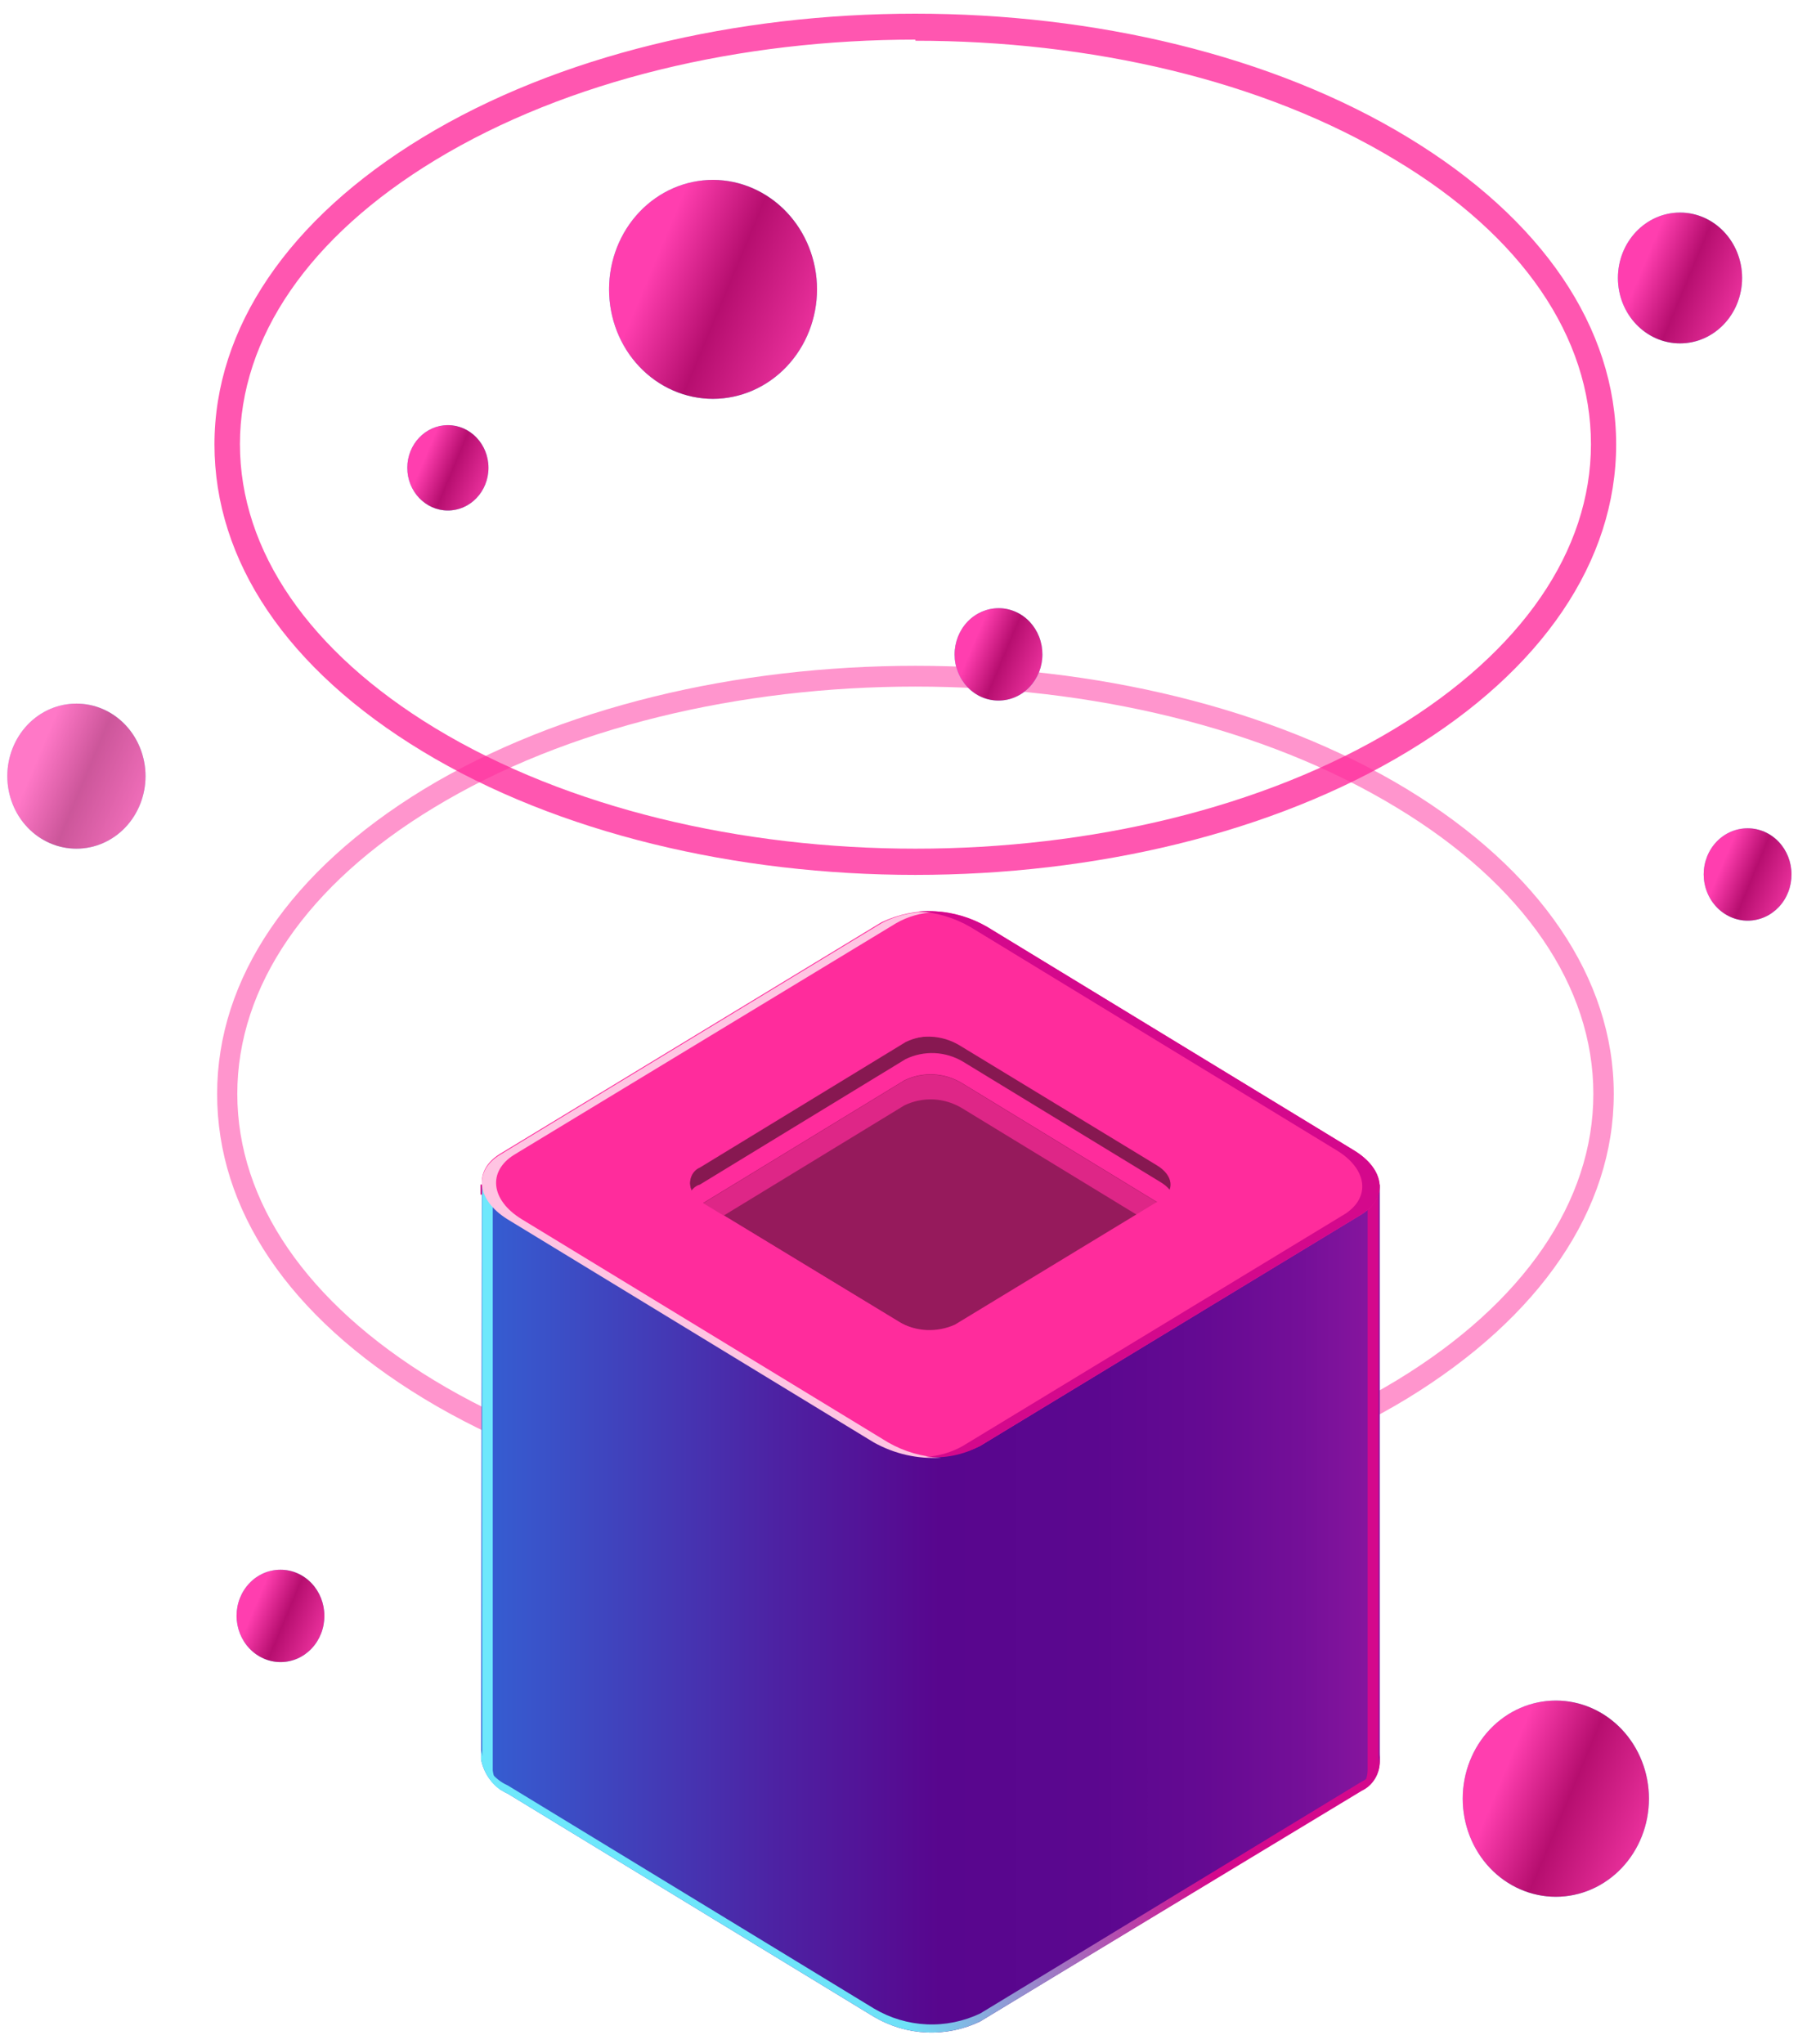 <svg width="110" height="125" viewBox="0 0 110 125" fill="none" xmlns="http://www.w3.org/2000/svg">
<path opacity="0.8" d="M55.998 53.506C45.076 53.506 34.154 50.981 25.845 45.947C17.535 40.914 13.121 34.294 13.121 27.18C13.121 20.065 17.649 13.394 25.845 8.412C42.463 -1.689 69.533 -1.689 86.151 8.412C94.363 13.394 98.875 20.048 98.875 27.18C98.875 34.311 94.363 40.983 86.151 45.947C77.842 50.981 66.92 53.506 55.998 53.506ZM55.998 2.423C45.352 2.423 34.722 4.88 26.624 9.794C18.915 14.469 14.679 20.645 14.679 27.163C14.679 33.68 18.915 39.856 26.624 44.531C42.852 54.359 69.176 54.359 85.388 44.531C93.081 39.856 97.333 33.697 97.333 27.163C97.333 20.628 93.13 14.435 85.388 9.794C77.29 4.88 66.644 2.491 55.998 2.491V2.423Z" fill="#FF2C9C"/>
<g opacity="0.7">
<path d="M8.903 47.466C8.903 48.642 8.458 49.771 7.667 50.603C6.875 51.434 5.802 51.902 4.683 51.902C4.128 51.904 3.577 51.791 3.063 51.569C2.549 51.347 2.082 51.021 1.689 50.609C1.295 50.197 0.983 49.707 0.77 49.167C0.557 48.628 0.447 48.05 0.447 47.466C0.447 46.882 0.557 46.304 0.77 45.764C0.983 45.225 1.295 44.735 1.689 44.323C2.082 43.911 2.549 43.584 3.063 43.363C3.577 43.141 4.128 43.028 4.683 43.03C5.802 43.03 6.875 43.497 7.667 44.329C8.458 45.161 8.903 46.289 8.903 47.466Z" fill="#6DE0F6"/>
<path d="M8.903 47.466C8.903 48.642 8.458 49.771 7.667 50.603C6.875 51.434 5.802 51.902 4.683 51.902C4.128 51.904 3.577 51.791 3.063 51.569C2.549 51.347 2.082 51.021 1.689 50.609C1.295 50.197 0.983 49.707 0.77 49.167C0.557 48.628 0.447 48.05 0.447 47.466C0.447 46.882 0.557 46.304 0.77 45.764C0.983 45.225 1.295 44.735 1.689 44.323C2.082 43.911 2.549 43.584 3.063 43.363C3.577 43.141 4.128 43.028 4.683 43.03C5.802 43.03 6.875 43.497 7.667 44.329C8.458 45.161 8.903 46.289 8.903 47.466Z" fill="url(#paint0_linear_705_1396)"/>
</g>
<path d="M49.985 17.688C49.985 19.463 49.316 21.166 48.123 22.423C46.93 23.68 45.312 24.389 43.623 24.393C42.787 24.393 41.958 24.22 41.185 23.883C40.412 23.545 39.71 23.051 39.119 22.428C38.528 21.806 38.06 21.066 37.741 20.253C37.423 19.439 37.26 18.568 37.262 17.688C37.262 15.914 37.932 14.213 39.125 12.959C40.318 11.705 41.936 11 43.623 11C45.309 11.005 46.925 11.711 48.117 12.964C49.309 14.217 49.981 15.916 49.985 17.688Z" fill="#6DE0F6"/>
<path d="M49.985 17.688C49.985 19.463 49.316 21.166 48.123 22.423C46.93 23.68 45.312 24.389 43.623 24.393C42.787 24.393 41.958 24.22 41.185 23.883C40.412 23.545 39.71 23.051 39.119 22.428C38.528 21.806 38.06 21.066 37.741 20.253C37.423 19.439 37.26 18.568 37.262 17.688C37.262 15.914 37.932 14.213 39.125 12.959C40.318 11.705 41.936 11 43.623 11C45.309 11.005 46.925 11.711 48.117 12.964C49.309 14.217 49.981 15.916 49.985 17.688Z" fill="url(#paint1_linear_705_1396)"/>
<path opacity="0.5" d="M55.999 41.989C45.336 41.989 34.658 44.463 26.543 49.394C18.786 54.086 14.518 60.314 14.518 66.899C14.518 73.485 18.786 79.696 26.543 84.405C42.772 94.266 69.225 94.266 85.47 84.405C93.212 79.696 97.48 73.485 97.48 66.899C97.48 60.314 93.212 54.086 85.454 49.394C77.34 44.463 66.661 41.989 55.999 41.989ZM55.999 93.072C45.109 93.072 34.219 90.564 25.927 85.531C17.634 80.498 13.284 73.963 13.284 66.899C13.284 59.836 17.763 53.25 25.927 48.268C42.512 38.202 69.501 38.202 86.087 48.268C94.201 53.216 98.729 59.836 98.729 66.899C98.729 73.963 94.234 80.549 86.087 85.531C77.794 90.564 66.888 93.072 55.999 93.072Z" fill="#FF2C9C"/>
<path d="M27.401 31.221C28.772 31.221 29.884 30.052 29.884 28.61C29.884 27.169 28.772 26 27.401 26C26.03 26 24.918 27.169 24.918 28.61C24.918 30.052 26.03 31.221 27.401 31.221Z" fill="#6DE0F6"/>
<path d="M27.401 31.221C28.772 31.221 29.884 30.052 29.884 28.61C29.884 27.169 28.772 26 27.401 26C26.03 26 24.918 27.169 24.918 28.61C24.918 30.052 26.03 31.221 27.401 31.221Z" fill="url(#paint2_linear_705_1396)"/>
<path d="M109.602 53.471C109.604 53.843 109.537 54.211 109.403 54.554C109.269 54.898 109.073 55.21 108.824 55.473C108.575 55.736 108.279 55.945 107.953 56.088C107.627 56.23 107.277 56.304 106.924 56.304C106.571 56.304 106.22 56.23 105.894 56.088C105.567 55.946 105.27 55.737 105.02 55.474C104.769 55.211 104.571 54.899 104.436 54.555C104.3 54.212 104.23 53.843 104.23 53.471C104.23 53.1 104.3 52.733 104.436 52.39C104.571 52.047 104.77 51.736 105.02 51.475C105.271 51.213 105.568 51.006 105.895 50.866C106.221 50.725 106.571 50.654 106.924 50.656C107.635 50.656 108.316 50.953 108.818 51.481C109.32 52.009 109.602 52.725 109.602 53.471Z" fill="#6DE0F6"/>
<path d="M109.602 53.471C109.604 53.843 109.537 54.211 109.403 54.554C109.269 54.898 109.073 55.21 108.824 55.473C108.575 55.736 108.279 55.945 107.953 56.088C107.627 56.23 107.277 56.304 106.924 56.304C106.571 56.304 106.22 56.23 105.894 56.088C105.567 55.946 105.27 55.737 105.02 55.474C104.769 55.211 104.571 54.899 104.436 54.555C104.3 54.212 104.23 53.843 104.23 53.471C104.23 53.1 104.3 52.733 104.436 52.39C104.571 52.047 104.77 51.736 105.02 51.475C105.271 51.213 105.568 51.006 105.895 50.866C106.221 50.725 106.571 50.654 106.924 50.656C107.635 50.656 108.316 50.953 108.818 51.481C109.32 52.009 109.602 52.725 109.602 53.471Z" fill="url(#paint3_linear_705_1396)"/>
<path d="M19.844 98.815C19.847 99.186 19.779 99.554 19.645 99.898C19.512 100.241 19.315 100.554 19.066 100.817C18.817 101.08 18.521 101.289 18.195 101.432C17.869 101.574 17.52 101.647 17.167 101.647C16.452 101.647 15.767 101.349 15.262 100.818C14.757 100.287 14.473 99.566 14.473 98.815C14.473 98.444 14.542 98.077 14.678 97.734C14.814 97.391 15.012 97.08 15.263 96.819C15.513 96.557 15.81 96.35 16.137 96.209C16.464 96.069 16.814 95.998 17.167 96C17.877 96 18.558 96.297 19.06 96.825C19.562 97.353 19.844 98.069 19.844 98.815Z" fill="#6DE0F6"/>
<path d="M19.844 98.815C19.847 99.186 19.779 99.554 19.645 99.898C19.512 100.241 19.315 100.554 19.066 100.817C18.817 101.08 18.521 101.289 18.195 101.432C17.869 101.574 17.52 101.647 17.167 101.647C16.452 101.647 15.767 101.349 15.262 100.818C14.757 100.287 14.473 99.566 14.473 98.815C14.473 98.444 14.542 98.077 14.678 97.734C14.814 97.391 15.012 97.08 15.263 96.819C15.513 96.557 15.81 96.35 16.137 96.209C16.464 96.069 16.814 95.998 17.167 96C17.877 96 18.558 96.297 19.06 96.825C19.562 97.353 19.844 98.069 19.844 98.815Z" fill="url(#paint4_linear_705_1396)"/>
<path d="M63.772 40.027C63.772 40.774 63.49 41.49 62.988 42.018C62.486 42.546 61.805 42.842 61.094 42.842C60.741 42.844 60.391 42.773 60.065 42.633C59.738 42.492 59.441 42.285 59.19 42.024C58.94 41.762 58.741 41.451 58.606 41.108C58.47 40.766 58.4 40.398 58.4 40.027C58.4 39.276 58.684 38.556 59.189 38.024C59.695 37.493 60.38 37.195 61.094 37.195C61.447 37.195 61.797 37.268 62.123 37.411C62.449 37.553 62.745 37.762 62.994 38.025C63.242 38.289 63.439 38.601 63.573 38.944C63.707 39.288 63.774 39.656 63.772 40.027Z" fill="#6DE0F6"/>
<path d="M63.772 40.027C63.772 40.774 63.49 41.49 62.988 42.018C62.486 42.546 61.805 42.842 61.094 42.842C60.741 42.844 60.391 42.773 60.065 42.633C59.738 42.492 59.441 42.285 59.19 42.024C58.94 41.762 58.741 41.451 58.606 41.108C58.47 40.766 58.4 40.398 58.4 40.027C58.4 39.276 58.684 38.556 59.189 38.024C59.695 37.493 60.38 37.195 61.094 37.195C61.447 37.195 61.797 37.268 62.123 37.411C62.449 37.553 62.745 37.762 62.994 38.025C63.242 38.289 63.439 38.601 63.573 38.944C63.707 39.288 63.774 39.656 63.772 40.027Z" fill="url(#paint5_linear_705_1396)"/>
<path d="M100.882 110C100.882 111.591 100.282 113.117 99.213 114.243C98.145 115.368 96.696 116 95.185 116C93.674 116 92.225 115.368 91.156 114.243C90.088 113.117 89.487 111.591 89.487 110C89.487 108.409 90.088 106.883 91.156 105.757C92.225 104.632 93.674 104 95.185 104C96.696 104 98.145 104.632 99.213 105.757C100.282 106.883 100.882 108.409 100.882 110Z" fill="#6DE0F6"/>
<path d="M100.882 110C100.882 111.591 100.282 113.117 99.213 114.243C98.145 115.368 96.696 116 95.185 116C93.674 116 92.225 115.368 91.156 114.243C90.088 113.117 89.487 111.591 89.487 110C89.487 108.409 90.088 106.883 91.156 105.757C92.225 104.632 93.674 104 95.185 104C96.696 104 98.145 104.632 99.213 105.757C100.282 106.883 100.882 108.409 100.882 110Z" fill="url(#paint6_linear_705_1396)"/>
<path d="M102.782 21C104.879 21 106.58 19.209 106.58 17C106.58 14.791 104.879 13 102.782 13C100.684 13 98.983 14.791 98.983 17C98.983 19.209 100.684 21 102.782 21Z" fill="#6DE0F6"/>
<path d="M102.782 21C104.879 21 106.58 19.209 106.58 17C106.58 14.791 104.879 13 102.782 13C100.684 13 98.983 14.791 98.983 17C98.983 19.209 100.684 21 102.782 21Z" fill="url(#paint7_linear_705_1396)"/>
<path d="M29.48 72.444H41.068L53.937 64.63C54.964 64.138 56.086 63.906 57.214 63.954C58.342 64.001 59.443 64.326 60.429 64.903L72.844 72.444H84.415V107.66C84.418 108.041 84.316 108.416 84.12 108.737C83.924 109.058 83.643 109.312 83.312 109.468L59.958 123.629C58.93 124.119 57.807 124.348 56.68 124.297C55.552 124.247 54.452 123.919 53.467 123.339L31.055 109.69C30.641 109.506 30.277 109.219 29.994 108.853C29.712 108.487 29.518 108.054 29.432 107.591L29.48 72.444Z" fill="url(#paint8_linear_705_1396)"/>
<path d="M31.071 109.195L53.483 122.844C54.468 123.424 55.568 123.752 56.696 123.802C57.823 123.853 58.946 123.624 59.974 123.135L83.312 108.956C83.643 108.8 83.924 108.546 84.12 108.225C84.316 107.904 84.418 107.529 84.415 107.148V107.711C84.418 108.092 84.316 108.467 84.12 108.788C83.924 109.109 83.643 109.363 83.312 109.519L59.958 123.629C58.93 124.119 57.807 124.348 56.68 124.297C55.552 124.247 54.452 123.919 53.467 123.339L31.055 109.69C30.641 109.506 30.277 109.219 29.994 108.853C29.712 108.487 29.518 108.054 29.432 107.591V107.028C29.51 107.505 29.701 107.953 29.988 108.332C30.274 108.711 30.647 109.008 31.071 109.195Z" fill="url(#paint9_linear_705_1396)"/>
<path d="M83.669 108.274V73.058H72.033L59.618 65.517C58.632 64.941 57.53 64.615 56.403 64.568C55.275 64.521 54.153 64.752 53.126 65.244L40.257 73.058H29.399V72.444H40.987L53.856 64.63C54.883 64.138 56.006 63.906 57.133 63.954C58.261 64.001 59.362 64.326 60.348 64.903L72.763 72.444H84.334V107.66C84.338 108.041 84.235 108.416 84.039 108.737C83.843 109.058 83.562 109.312 83.231 109.468L83.085 109.553C83.264 109.397 83.409 109.201 83.509 108.981C83.61 108.76 83.665 108.519 83.669 108.274Z" fill="#D4088C"/>
<path d="M30.146 73.109V108.273C30.205 108.738 30.397 109.173 30.697 109.519C30.382 109.318 30.111 109.048 29.904 108.727C29.697 108.406 29.558 108.042 29.497 107.659V72.529C29.738 72.69 29.956 72.885 30.146 73.109Z" fill="#6EE8FC"/>
<path d="M59.957 88.431L83.294 74.27C84.917 73.263 84.739 71.506 82.824 70.346L60.412 56.697C59.428 56.113 58.327 55.783 57.199 55.732C56.071 55.682 54.947 55.913 53.92 56.406L30.583 70.568C28.96 71.574 29.139 73.332 31.054 74.509L53.466 88.158C54.452 88.735 55.553 89.06 56.681 89.108C57.808 89.155 58.931 88.923 59.957 88.431Z" fill="#FF2C9C"/>
<path d="M30.599 70.619L53.936 56.457C54.941 55.931 56.063 55.701 57.182 55.792C56.359 55.817 55.553 56.045 54.829 56.457L31.459 70.619C29.837 71.625 29.999 73.382 31.914 74.56L54.326 88.209C55.324 88.781 56.435 89.102 57.572 89.147C56.142 89.242 54.715 88.917 53.45 88.209L31.037 74.56C29.155 73.382 28.944 71.625 30.599 70.619Z" fill="#FFC4E2"/>
<path d="M59.179 84.387L76.561 73.843C77.794 73.093 77.632 71.779 76.204 70.909L59.536 60.791C58.799 60.353 57.972 60.106 57.126 60.071C56.279 60.035 55.437 60.212 54.668 60.586L37.287 71.131C36.053 71.881 36.215 73.178 37.627 74.048L54.311 84.166C55.047 84.606 55.873 84.856 56.72 84.894C57.566 84.933 58.409 84.759 59.179 84.387Z" fill="#FF2C9C"/>
<path d="M58.562 81.077L71.156 73.434C72.049 72.888 71.935 71.932 70.896 71.318L58.822 63.981C58.293 63.67 57.701 63.493 57.095 63.466C56.489 63.44 55.885 63.564 55.333 63.828L42.82 71.472C41.928 72.001 42.041 72.956 43.064 73.587L55.154 80.924C55.676 81.215 56.252 81.379 56.842 81.406C57.432 81.433 58.019 81.32 58.562 81.077Z" fill="#961A5C"/>
<path d="M58.903 88.431L82.24 74.27C83.863 73.263 83.684 71.506 81.769 70.346L59.374 56.696C58.401 56.132 57.319 55.805 56.209 55.741C57.668 55.629 59.127 55.961 60.412 56.696L82.824 70.346C84.739 71.506 84.95 73.263 83.295 74.27L59.958 88.431C58.931 88.98 57.778 89.211 56.631 89.097C57.426 89.053 58.202 88.826 58.903 88.431Z" fill="#D4088C"/>
<path d="M70.912 72.342L58.821 64.971C58.292 64.659 57.7 64.483 57.094 64.456C56.488 64.43 55.884 64.553 55.332 64.818L42.82 72.444C42.645 72.55 42.495 72.696 42.382 72.871C42.304 72.748 42.254 72.609 42.234 72.463C42.214 72.317 42.226 72.168 42.268 72.027C42.31 71.887 42.381 71.758 42.477 71.65C42.572 71.542 42.689 71.458 42.82 71.404L55.413 63.726C55.965 63.462 56.569 63.338 57.175 63.364C57.782 63.391 58.373 63.568 58.903 63.879L70.993 71.25C71.805 71.745 72.032 72.427 71.691 72.956C71.485 72.685 71.217 72.474 70.912 72.342Z" fill="#871851"/>
<path d="M70.913 73.588L58.822 66.217C58.293 65.905 57.701 65.729 57.095 65.702C56.489 65.675 55.885 65.799 55.333 66.064L42.739 73.741C42.602 73.832 42.477 73.941 42.366 74.066C42.258 73.94 42.182 73.787 42.146 73.621C42.11 73.456 42.115 73.284 42.16 73.121C42.206 72.958 42.291 72.811 42.406 72.692C42.522 72.574 42.665 72.488 42.821 72.445L55.414 64.767C55.966 64.502 56.57 64.379 57.176 64.405C57.782 64.432 58.374 64.609 58.903 64.92L70.994 72.291C71.854 72.803 72.065 73.554 71.611 74.1C71.415 73.879 71.177 73.705 70.913 73.588Z" fill="#FF2C9C"/>
<path d="M71.416 75.532C71.269 75.371 71.099 75.233 70.913 75.123L58.822 67.752C58.293 67.441 57.702 67.264 57.095 67.237C56.489 67.211 55.886 67.335 55.333 67.599L42.74 75.277C42.649 75.325 42.567 75.388 42.496 75.464C42.369 75.354 42.271 75.21 42.212 75.048C42.153 74.886 42.135 74.711 42.159 74.539C42.184 74.367 42.25 74.205 42.352 74.068C42.453 73.931 42.587 73.825 42.74 73.758L55.333 66.08C55.886 65.816 56.489 65.692 57.095 65.719C57.702 65.746 58.293 65.922 58.822 66.234L70.913 73.605C71.838 74.15 72.033 74.969 71.416 75.532Z" fill="#DE2687"/>
<path fill-rule="evenodd" clip-rule="evenodd" d="M76.417 73.777L59.036 84.321C58.266 84.693 57.423 84.867 56.576 84.828C55.729 84.79 54.904 84.54 54.167 84.099L37.484 73.982C36.072 73.112 35.91 71.815 37.143 71.064L54.524 60.52C55.293 60.146 56.136 59.969 56.982 60.005C57.829 60.04 58.655 60.287 59.393 60.725L76.06 70.842C77.488 71.713 77.65 73.026 76.417 73.777ZM71.012 73.367L58.419 81.011C57.876 81.254 57.288 81.366 56.698 81.34C56.108 81.313 55.532 81.148 55.01 80.857L42.92 73.521C41.898 72.889 41.784 71.934 42.676 71.405L55.189 63.761C55.741 63.497 56.345 63.373 56.951 63.4C57.557 63.427 58.149 63.603 58.678 63.915L70.752 71.252C71.791 71.866 71.905 72.821 71.012 73.367Z" fill="#FF2C9C"/>
<defs>
<linearGradient id="paint0_linear_705_1396" x1="0.251" y1="47.548" x2="8.078" y2="50.831" gradientUnits="userSpaceOnUse">
<stop offset="0.168" stop-color="#FF3EAF"/>
<stop offset="0.539" stop-color="#B60E6F"/>
<stop offset="1" stop-color="#EB319D"/>
</linearGradient>
<linearGradient id="paint1_linear_705_1396" x1="36.966" y1="17.82" x2="48.755" y2="22.75" gradientUnits="userSpaceOnUse">
<stop offset="0.168" stop-color="#FF3EAF"/>
<stop offset="0.539" stop-color="#B60E6F"/>
<stop offset="1" stop-color="#EB319D"/>
</linearGradient>
<linearGradient id="paint2_linear_705_1396" x1="24.803" y1="28.659" x2="29.402" y2="30.584" gradientUnits="userSpaceOnUse">
<stop offset="0.168" stop-color="#FF3EAF"/>
<stop offset="0.539" stop-color="#B60E6F"/>
<stop offset="1" stop-color="#EB319D"/>
</linearGradient>
<linearGradient id="paint3_linear_705_1396" x1="104.106" y1="53.532" x2="109.081" y2="55.615" gradientUnits="userSpaceOnUse">
<stop offset="0.168" stop-color="#FF3EAF"/>
<stop offset="0.539" stop-color="#B60E6F"/>
<stop offset="1" stop-color="#EB319D"/>
</linearGradient>
<linearGradient id="paint4_linear_705_1396" x1="14.348" y1="98.876" x2="19.323" y2="100.959" gradientUnits="userSpaceOnUse">
<stop offset="0.168" stop-color="#FF3EAF"/>
<stop offset="0.539" stop-color="#B60E6F"/>
<stop offset="1" stop-color="#EB319D"/>
</linearGradient>
<linearGradient id="paint5_linear_705_1396" x1="58.276" y1="40.071" x2="63.251" y2="42.154" gradientUnits="userSpaceOnUse">
<stop offset="0.168" stop-color="#FF3EAF"/>
<stop offset="0.539" stop-color="#B60E6F"/>
<stop offset="1" stop-color="#EB319D"/>
</linearGradient>
<linearGradient id="paint6_linear_705_1396" x1="89.223" y1="110.111" x2="99.782" y2="114.524" gradientUnits="userSpaceOnUse">
<stop offset="0.168" stop-color="#FF3EAF"/>
<stop offset="0.539" stop-color="#B60E6F"/>
<stop offset="1" stop-color="#EB319D"/>
</linearGradient>
<linearGradient id="paint7_linear_705_1396" x1="98.807" y1="17.074" x2="105.846" y2="20.016" gradientUnits="userSpaceOnUse">
<stop offset="0.168" stop-color="#FF3EAF"/>
<stop offset="0.539" stop-color="#B60E6F"/>
<stop offset="1" stop-color="#EB319D"/>
</linearGradient>
<linearGradient id="paint8_linear_705_1396" x1="89.608" y1="94.13" x2="22.697" y2="94.13" gradientUnits="userSpaceOnUse">
<stop stop-color="#A31FA9"/>
<stop offset="0.07" stop-color="#8B17A0"/>
<stop offset="0.15" stop-color="#740F98"/>
<stop offset="0.24" stop-color="#640A92"/>
<stop offset="0.34" stop-color="#5B078F"/>
<stop offset="0.48" stop-color="#58068E"/>
<stop offset="0.63" stop-color="#4D22A3"/>
<stop offset="0.94" stop-color="#3168DA"/>
<stop offset="1" stop-color="#2C75E4"/>
</linearGradient>
<linearGradient id="paint9_linear_705_1396" x1="89.608" y1="115.696" x2="22.697" y2="115.696" gradientUnits="userSpaceOnUse">
<stop stop-color="#D4088C"/>
<stop offset="0.23" stop-color="#D4088C"/>
<stop offset="0.51" stop-color="#6EE1F8"/>
<stop offset="0.78" stop-color="#6EE8FC"/>
<stop offset="1" stop-color="#6EE8FC"/>
</linearGradient>
</defs>
</svg>
